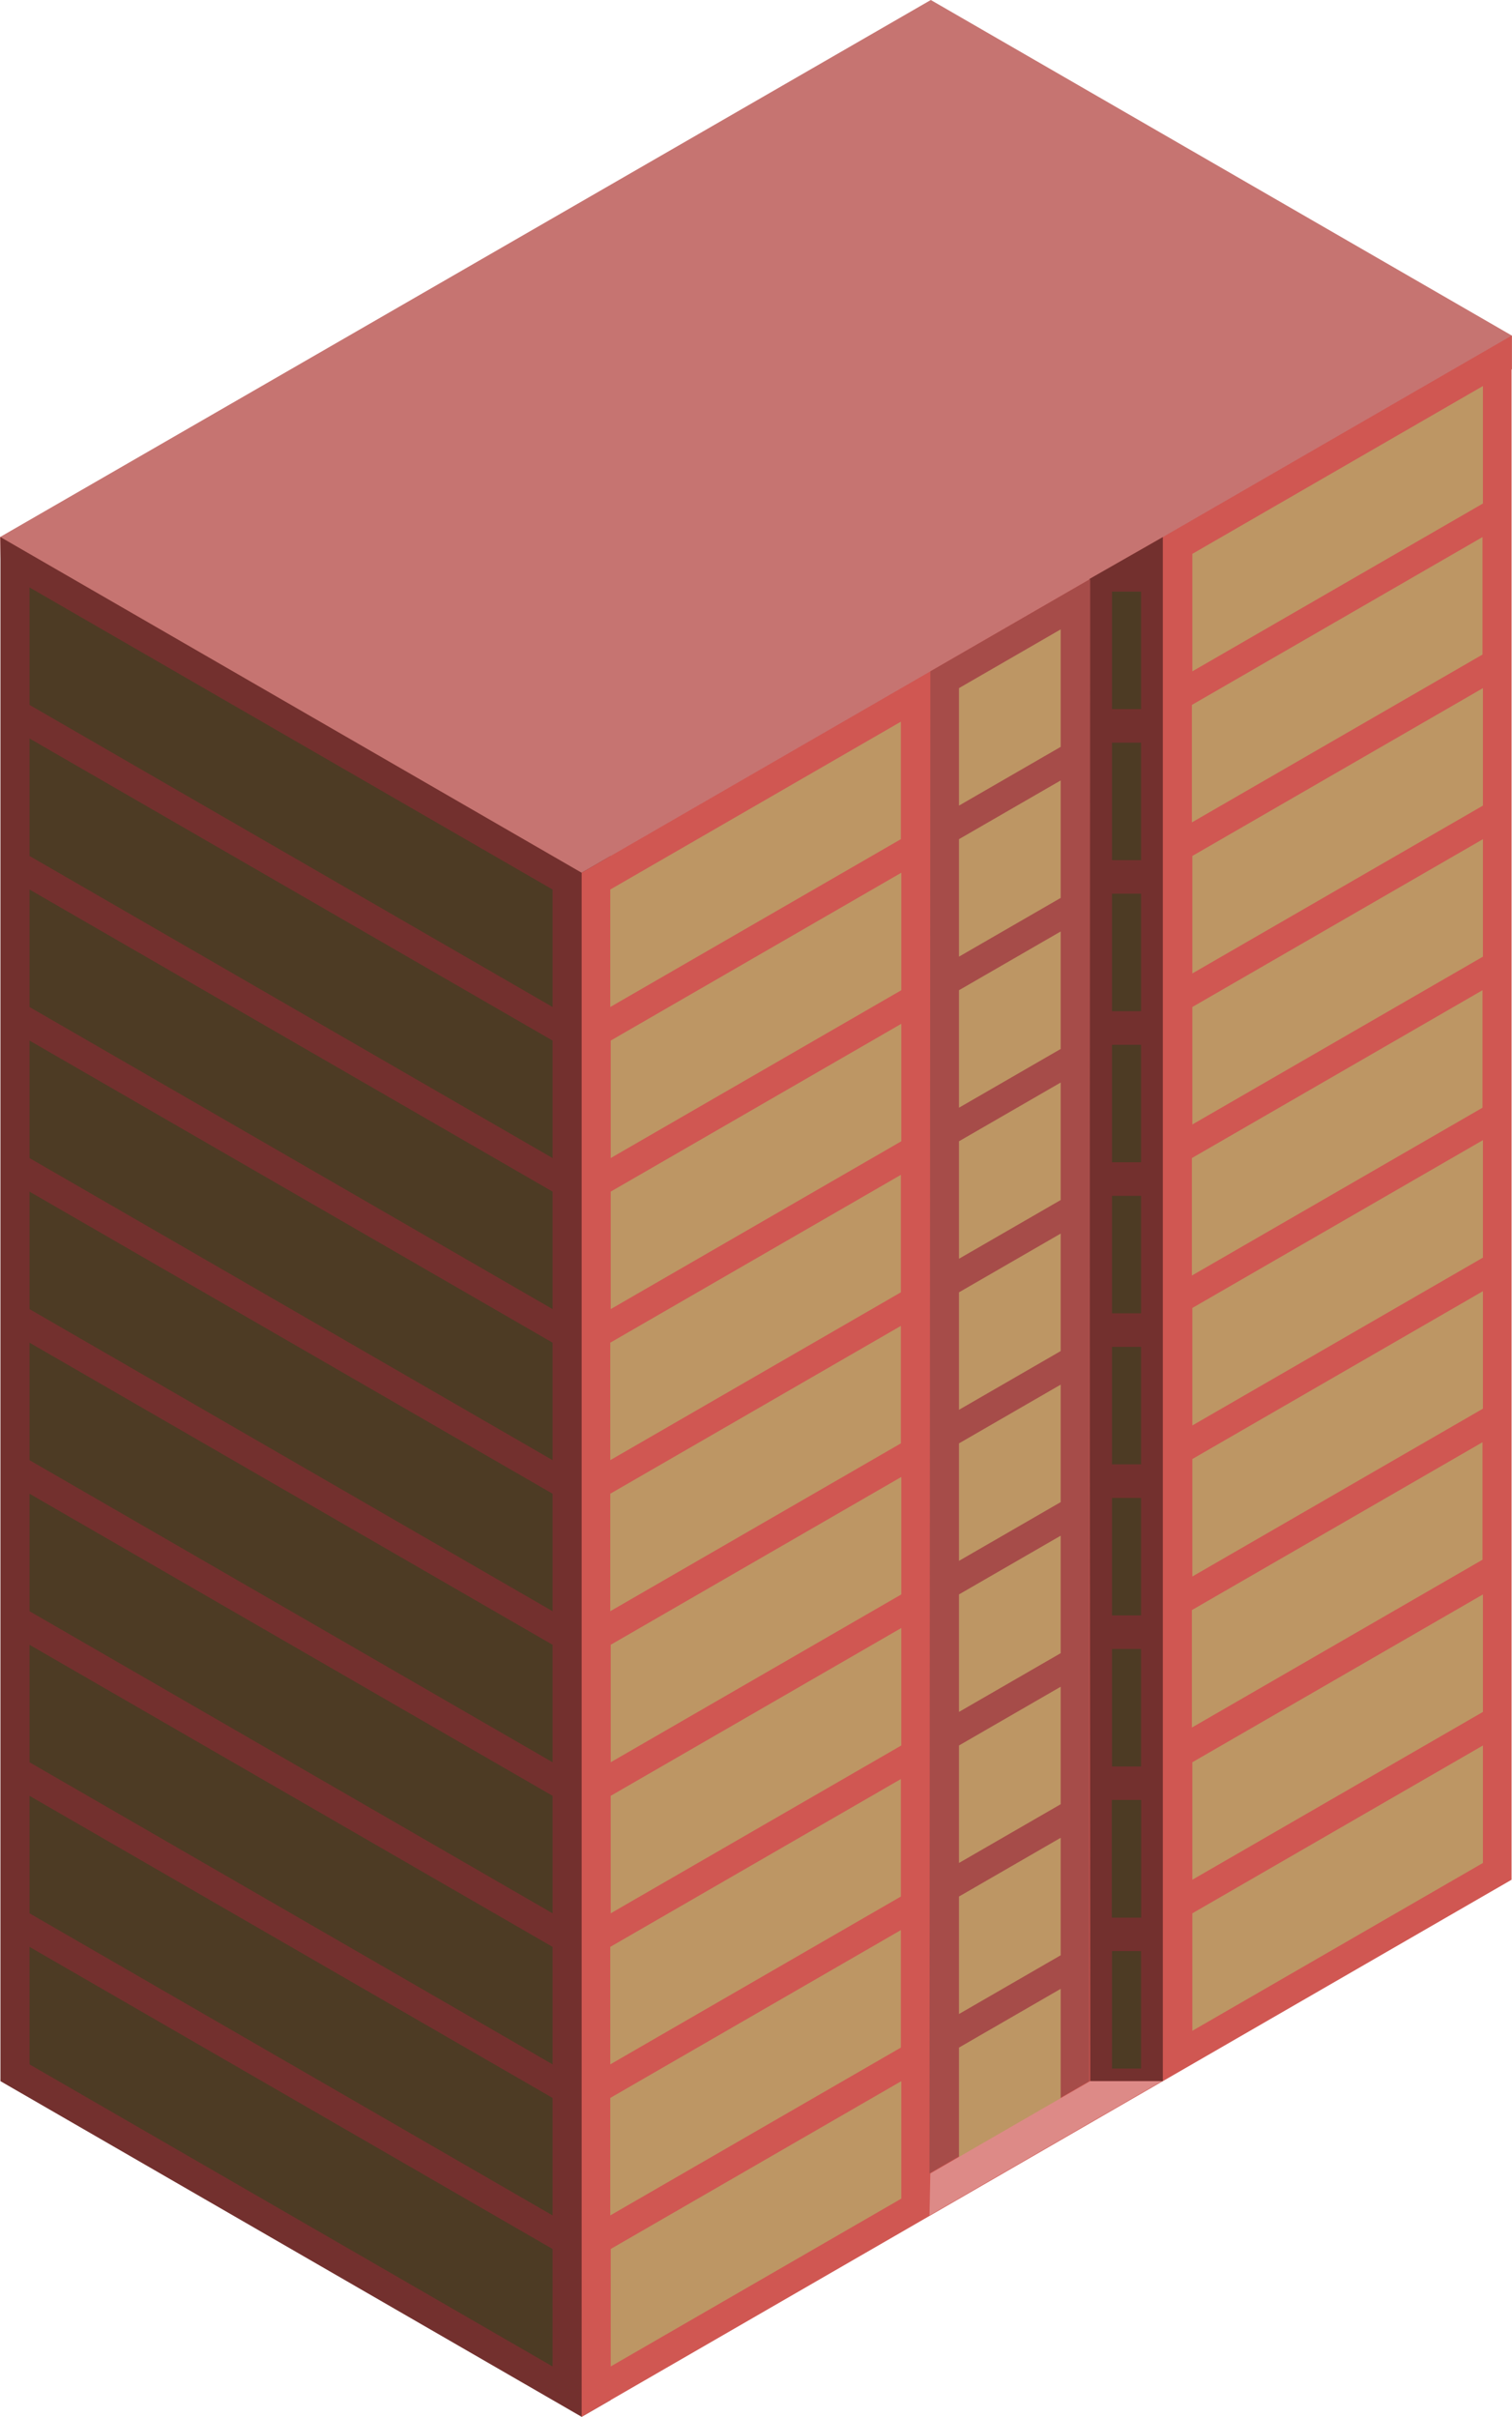 <svg id="Layer_1" data-name="Layer 1" xmlns="http://www.w3.org/2000/svg" viewBox="0 0 260.152 415.692">
  <defs>
    <style>
      .top-dark {
        fill: #c67471;
      }

      .exterior-L-prim {
        fill: #73302e;
      }

      .exterior-R-prim {
        fill: #d05752;
      }

      .exterior-R-dark {
        fill: #a64c49;
      }

      .window-R-prim {
        fill: #bd9664;
      }

      .window-L-prim {
        fill: #4d3b24;
      }

      .top-prim {
        fill: #dd8a87;
      }
    </style>
  </defs>
  <title>Artboard 8</title>
  <g id="root">
    <path id="anchor_0_150.111_260.152" class="top-dark" d="M.152,98.149,0,92.376,160.152,0l100,57.735v5.773l-160,92.376Z"/>
    <path class="exterior-L-prim" d="M.076,92.376V357.957l100,57.735,5-2.887V147.224l-5,2.887Z"/>
    <path class="exterior-R-prim" d="M100.076,150.111l160-92.376V323.316l-160,92.376Z"/>
    <path class="exterior-L-prim" d="M200.076,92.376l-12.652,7.217.152,258.364h12.5Z"/>
    <path class="exterior-R-dark" d="M187.424,357.957l-27.5,15.877.152-258.364,27.5-15.877Z"/>
    <path class="window-R-prim" d="M182.5,108.253,165,118.357v20.207l17.5-10.104Z"/>
    <path class="window-R-prim" d="M182.5,134.234,165,144.337v20.208l17.5-10.104Z"/>
    <path class="window-R-prim" d="M182.5,160.215,165,170.318v20.207l17.5-10.103Z"/>
    <path class="window-R-prim" d="M182.5,212.176,165,222.28v20.207l17.5-10.104Z"/>
    <path class="window-R-prim" d="M182.5,264.138,165,274.241v20.208l17.5-10.104Z"/>
    <path class="window-R-prim" d="M182.5,316.099,165,326.203V346.41l17.5-10.104Z"/>
    <path class="window-R-prim" d="M182.5,186.195,165,196.299v20.207l17.5-10.103Z"/>
    <path class="window-R-prim" d="M182.5,238.157,165,248.261v20.207l17.5-10.104Z"/>
    <path class="window-R-prim" d="M182.5,290.118,165,300.222v20.207l17.5-10.103Z"/>
    <path class="window-R-prim" d="M182.5,342.08,165,352.184v20.207l17.5-10.104Z"/>
    <path class="window-L-prim" d="M196.326,127.739h-5v20.207h5Z"/>
    <path class="window-L-prim" d="M196.326,179.7h-5v20.207h5Z"/>
    <path class="window-L-prim" d="M196.326,231.662h-5v20.207h5Z"/>
    <path class="window-L-prim" d="M196.326,283.623h-5V303.83h5Z"/>
    <path class="window-L-prim" d="M196.326,309.604h-5v20.207h5Z"/>
    <path class="window-L-prim" d="M196.326,101.758h-5v20.207h5Z"/>
    <path class="window-L-prim" d="M196.326,153.719h-5v20.208h5Z"/>
    <path class="window-L-prim" d="M196.326,205.681h-5v20.207h5Z"/>
    <path class="window-L-prim" d="M196.326,257.642h-5V277.85h5Z"/>
    <path class="window-L-prim" d="M196.326,309.604h-5v20.207h5Z"/>
    <path class="window-L-prim" d="M196.326,335.585h-5v20.207h5Z"/>
    <path class="top-prim" d="M160.076,373.834l-.152,7.217,40-23.094H187.576Z"/>
    <path class="window-R-prim" d="M255.152,118.357l-50,28.867v20.207l50-28.867Z"/>
    <path class="window-R-prim" d="M255.152,196.102l-50,28.868v20.207l50-28.867Z"/>
    <path class="window-R-prim" d="M255.152,274.241l-50,28.868v20.207l50-28.867Z"/>
    <path class="window-R-prim" d="M255.076,92.376l-50,28.867v20.208l50-28.868Z"/>
    <path class="window-R-prim" d="M255.076,170.318l-50,28.868v20.207l50-28.867Z"/>
    <path class="window-R-prim" d="M255.076,248.064l-50,28.867v20.208l50-28.868Z"/>
    <path class="window-R-prim" d="M155,202.073,105,230.94v20.207l50-28.867Z"/>
    <path class="window-R-prim" d="M155,305.996l-50,28.867V355.07l50-28.867Z"/>
    <path class="window-R-prim" d="M155.076,150.111l-50,28.868v20.207l50-28.868Z"/>
    <path class="window-R-prim" d="M155.076,254.034l-50,28.868v20.207l50-28.868Z"/>
    <path class="window-R-prim" d="M155.076,357.957l-50,28.868v20.207l50-28.868Z"/>
    <path class="window-R-prim" d="M255.152,66.395l-50,28.868V115.47l50-28.868Z"/>
    <path class="window-R-prim" d="M255.152,144.337l-50,28.868v20.207l50-28.867Z"/>
    <path class="window-R-prim" d="M255.152,222.083l-50,28.868v20.207l50-28.868Z"/>
    <path class="window-R-prim" d="M255.152,300.222l-50,28.868v20.207l50-28.868Z"/>
    <path class="window-R-prim" d="M155,124.13l-50,28.868v20.207l50-28.868Z"/>
    <path class="window-R-prim" d="M155,228.053l-50,28.868v20.207l50-28.867Z"/>
    <path class="window-R-prim" d="M155,331.976l-50,28.868v20.207l50-28.867Z"/>
    <path class="window-R-prim" d="M155.076,176.092l-50,28.867v20.208l50-28.868Z"/>
    <path class="window-R-prim" d="M155.076,280.015l-50,28.867V329.09l50-28.868Z"/>
    <path class="window-L-prim" d="M5.076,127.017l90,51.962v20.207l-90-51.962Z"/>
    <path class="window-L-prim" d="M5.076,230.94l90,51.962v20.207l-90-51.962Z"/>
    <path class="window-L-prim" d="M5.076,178.978l90,51.962v20.207l-90-51.961Z"/>
    <path class="window-L-prim" d="M5.076,282.902l90,51.961V355.07l-90-51.961Z"/>
    <path class="window-L-prim" d="M5.076,152.998l90,51.961v20.208l-90-51.962Z"/>
    <path class="window-L-prim" d="M5.076,256.921l90,51.961V329.09l-90-51.962Z"/>
    <path class="window-L-prim" d="M5.076,101.036l90,51.962v20.207l-90-51.962Z"/>
    <path class="window-L-prim" d="M5.076,204.959l90,51.962v20.207l-90-51.961Z"/>
    <path class="window-L-prim" d="M5.076,308.882l90,51.962v20.207l-90-51.961Z"/>
    <path class="window-L-prim" d="M5.076,334.863l90,51.962v20.207l-90-51.962Z"/>
  </g>
</svg>
